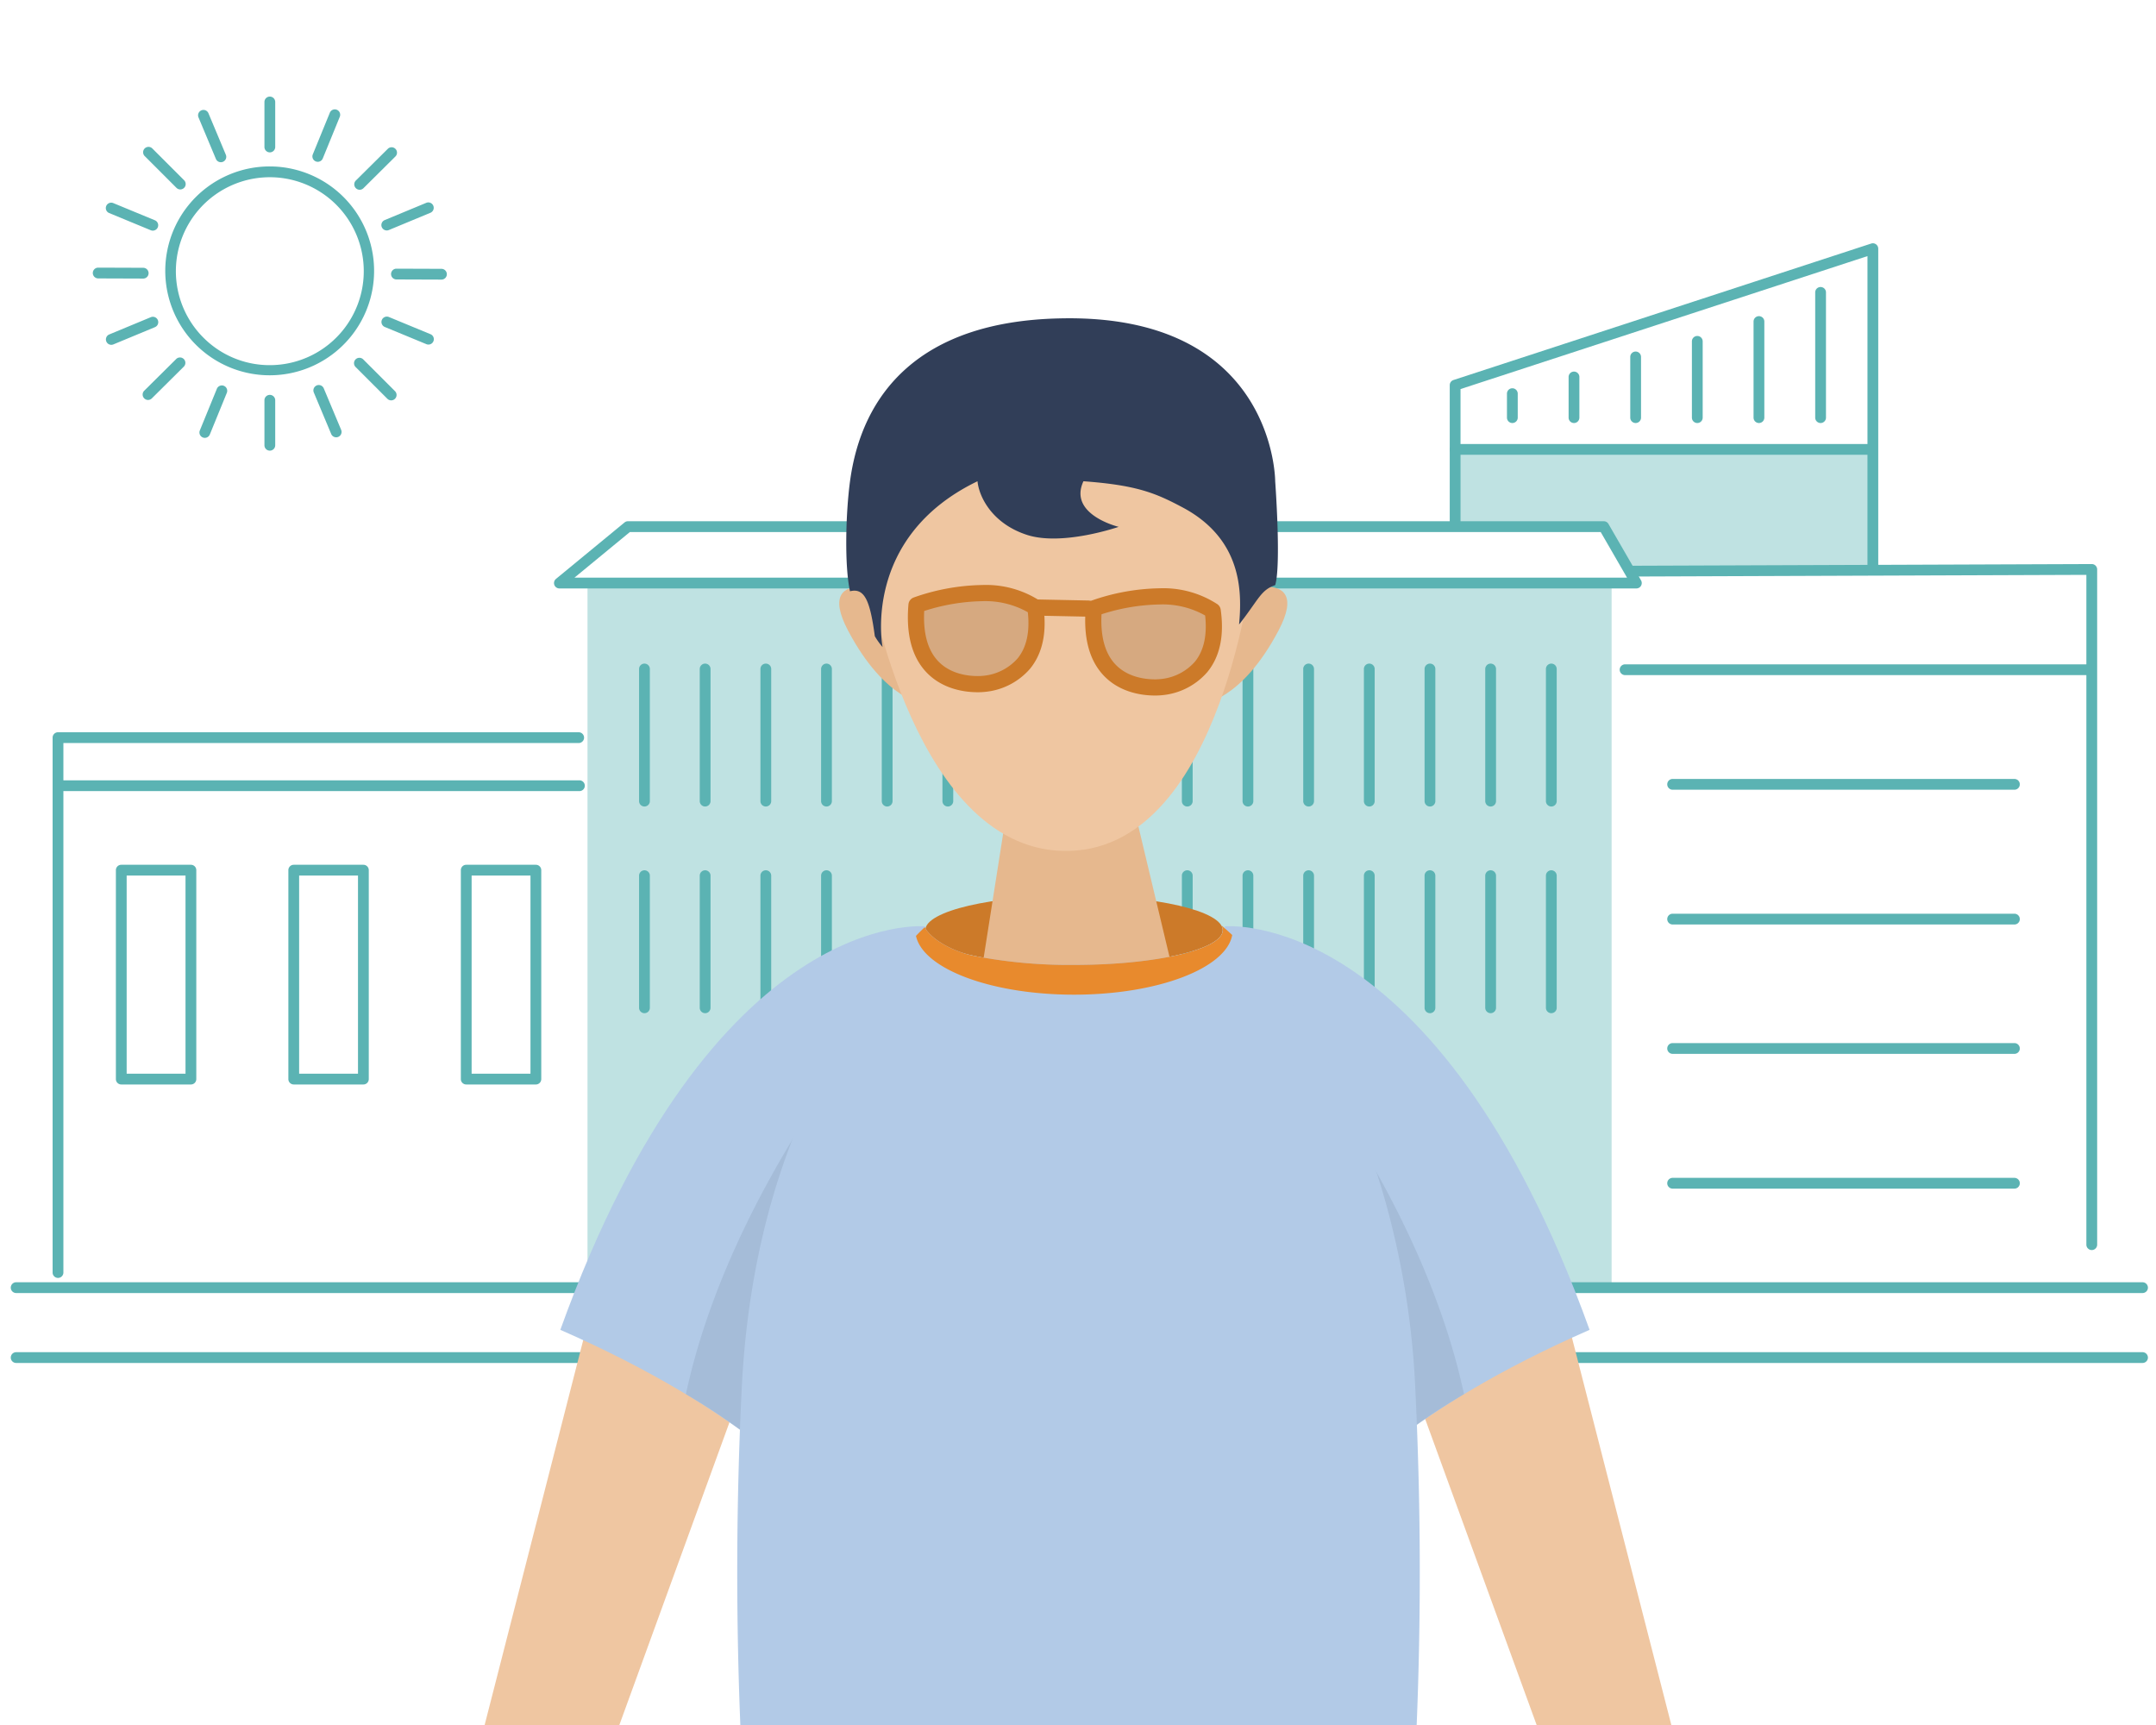 <svg xmlns="http://www.w3.org/2000/svg" xmlns:xlink="http://www.w3.org/1999/xlink" width="400" height="320" viewBox="0 0 400 320"><rect x="0" y="0" width="400" height="320" fill="#808080" stroke="none"/><defs><clipPath id="b"><rect width="400" height="320"/></clipPath></defs><g id="a" clip-path="url(#b)"><rect width="400" height="320" fill="#fff"/><path d="M0,0H77V23l-44.295.069L27.227,14.5H0Z" transform="translate(270 83.131)" fill="#bfe2e2"/><rect width="190" height="130.737" transform="translate(109 108.131)" fill="#bfe2e2"/><path d="M86.242,1H0A1,1,0,0,1-1,0,1,1,0,0,1,0-1H86.242a1,1,0,0,1,1,1A1,1,0,0,1,86.242,1Z" transform="translate(301.5 124.239)" fill="#5bb3b3"/><path d="M1.761,188.933a1,1,0,0,1-1-1V88.707a1,1,0,0,1,1-1h96.6a1,1,0,0,1,0,2H2.761v98.226A1,1,0,0,1,1.761,188.933Z" transform="translate(9 48.131)" fill="#5bb3b3"/><path d="M96.556,1H0A1,1,0,0,1-1,0,1,1,0,0,1,0-1H96.556a1,1,0,0,1,1,1A1,1,0,0,1,96.556,1Z" transform="translate(10.944 145.756)" fill="#5bb3b3"/><path d="M339.593,64.03h-82.4a1,1,0,1,1,0-2h80.67l-4.888-8.467H269.49a1,1,0,0,1,0-2h64.06a1,1,0,0,1,.866.5l6.043,10.467a1,1,0,0,1-.866,1.5Z" transform="translate(-36 45.131)" fill="#5bb3b3"/><path d="M183.845,64.03H101.787a1,1,0,0,1-.636-1.772l12.716-10.467a1,1,0,0,1,.636-.228h84.509a1,1,0,0,1,0,2h-84.15L104.575,62.03h79.27a1,1,0,0,1,0,2Z" transform="translate(2 45.131)" fill="#5bb3b3"/><path d="M383.469,60.805a1,1,0,0,1-1-1V2.379l-75.5,24.665V51.877a1,1,0,0,1-2,0V26.318a1,1,0,0,1,.689-.951L383.159.049A1,1,0,0,1,384.469,1V59.805A1,1,0,0,1,383.469,60.805Z" transform="translate(-36 45.131)" fill="#5bb3b3"/><path d="M0,25.509a1,1,0,0,1-1-1V0A1,1,0,0,1,0-1,1,1,0,0,1,1,0V24.509A1,1,0,0,1,0,25.509Z" transform="translate(287.813 124.104)" fill="#5bb3b3"/><path d="M0,25.509a1,1,0,0,1-1-1V0A1,1,0,0,1,0-1,1,1,0,0,1,1,0V24.509A1,1,0,0,1,0,25.509Z" transform="translate(287.813 162.444)" fill="#5bb3b3"/><path d="M0,25.509a1,1,0,0,1-1-1V0A1,1,0,0,1,0-1,1,1,0,0,1,1,0V24.509A1,1,0,0,1,0,25.509Z" transform="translate(242.786 162.444)" fill="#5bb3b3"/><path d="M0,25.509a1,1,0,0,1-1-1V0A1,1,0,0,1,0-1,1,1,0,0,1,1,0V24.509A1,1,0,0,1,0,25.509Z" transform="translate(276.556 124.104)" fill="#5bb3b3"/><path d="M0,25.509a1,1,0,0,1-1-1V0A1,1,0,0,1,0-1,1,1,0,0,1,1,0V24.509A1,1,0,0,1,0,25.509Z" transform="translate(276.556 162.444)" fill="#5bb3b3"/><path d="M0,25.509a1,1,0,0,1-1-1V0A1,1,0,0,1,0-1,1,1,0,0,1,1,0V24.509A1,1,0,0,1,0,25.509Z" transform="translate(231.529 162.444)" fill="#5bb3b3"/><path d="M0,25.509a1,1,0,0,1-1-1V0A1,1,0,0,1,0-1,1,1,0,0,1,1,0V24.509A1,1,0,0,1,0,25.509Z" transform="translate(265.299 124.104)" fill="#5bb3b3"/><path d="M0,25.509a1,1,0,0,1-1-1V0A1,1,0,0,1,0-1,1,1,0,0,1,1,0V24.509A1,1,0,0,1,0,25.509Z" transform="translate(265.299 162.444)" fill="#5bb3b3"/><path d="M0,25.509a1,1,0,0,1-1-1V0A1,1,0,0,1,0-1,1,1,0,0,1,1,0V24.509A1,1,0,0,1,0,25.509Z" transform="translate(220.273 162.444)" fill="#5bb3b3"/><path d="M0,25.509a1,1,0,0,1-1-1V0A1,1,0,0,1,0-1,1,1,0,0,1,1,0V24.509A1,1,0,0,1,0,25.509Z" transform="translate(254.042 124.104)" fill="#5bb3b3"/><path d="M0,25.509a1,1,0,0,1-1-1V0A1,1,0,0,1,0-1,1,1,0,0,1,1,0V24.509A1,1,0,0,1,0,25.509Z" transform="translate(254.042 162.444)" fill="#5bb3b3"/><path d="M0,25.509a1,1,0,0,1-1-1V0A1,1,0,0,1,0-1,1,1,0,0,1,1,0V24.509A1,1,0,0,1,0,25.509Z" transform="translate(209.016 162.444)" fill="#5bb3b3"/><path d="M0,25.509a1,1,0,0,1-1-1V0A1,1,0,0,1,0-1,1,1,0,0,1,1,0V24.509A1,1,0,0,1,0,25.509Z" transform="translate(119.567 124.104)" fill="#5bb3b3"/><path d="M0,25.509a1,1,0,0,1-1-1V0A1,1,0,0,1,0-1,1,1,0,0,1,1,0V24.509A1,1,0,0,1,0,25.509Z" transform="translate(164.594 124.104)" fill="#5bb3b3"/><path d="M0,25.509a1,1,0,0,1-1-1V0A1,1,0,0,1,0-1,1,1,0,0,1,1,0V24.509A1,1,0,0,1,0,25.509Z" transform="translate(209.016 124.104)" fill="#5bb3b3"/><path d="M0,25.509a1,1,0,0,1-1-1V0A1,1,0,0,1,0-1,1,1,0,0,1,1,0V24.509A1,1,0,0,1,0,25.509Z" transform="translate(119.567 162.444)" fill="#5bb3b3"/><path d="M0,25.509a1,1,0,0,1-1-1V0A1,1,0,0,1,0-1,1,1,0,0,1,1,0V24.509A1,1,0,0,1,0,25.509Z" transform="translate(130.824 124.104)" fill="#5bb3b3"/><path d="M0,25.509a1,1,0,0,1-1-1V0A1,1,0,0,1,0-1,1,1,0,0,1,1,0V24.509A1,1,0,0,1,0,25.509Z" transform="translate(175.851 124.104)" fill="#5bb3b3"/><path d="M0,25.509a1,1,0,0,1-1-1V0A1,1,0,0,1,0-1,1,1,0,0,1,1,0V24.509A1,1,0,0,1,0,25.509Z" transform="translate(220.272 124.104)" fill="#5bb3b3"/><path d="M0,25.509a1,1,0,0,1-1-1V0A1,1,0,0,1,0-1,1,1,0,0,1,1,0V24.509A1,1,0,0,1,0,25.509Z" transform="translate(130.824 162.444)" fill="#5bb3b3"/><path d="M0,25.509a1,1,0,0,1-1-1V0A1,1,0,0,1,0-1,1,1,0,0,1,1,0V24.509A1,1,0,0,1,0,25.509Z" transform="translate(142.081 124.104)" fill="#5bb3b3"/><path d="M0,25.509a1,1,0,0,1-1-1V0A1,1,0,0,1,0-1,1,1,0,0,1,1,0V24.509A1,1,0,0,1,0,25.509Z" transform="translate(187.107 124.104)" fill="#5bb3b3"/><path d="M0,25.509a1,1,0,0,1-1-1V0A1,1,0,0,1,0-1,1,1,0,0,1,1,0V24.509A1,1,0,0,1,0,25.509Z" transform="translate(231.529 124.104)" fill="#5bb3b3"/><path d="M0,25.509a1,1,0,0,1-1-1V0A1,1,0,0,1,0-1,1,1,0,0,1,1,0V24.509A1,1,0,0,1,0,25.509Z" transform="translate(142.081 162.444)" fill="#5bb3b3"/><path d="M0,25.509a1,1,0,0,1-1-1V0A1,1,0,0,1,0-1,1,1,0,0,1,1,0V24.509A1,1,0,0,1,0,25.509Z" transform="translate(153.337 124.104)" fill="#5bb3b3"/><path d="M0,25.509a1,1,0,0,1-1-1V0A1,1,0,0,1,0-1,1,1,0,0,1,1,0V24.509A1,1,0,0,1,0,25.509Z" transform="translate(198.364 124.104)" fill="#5bb3b3"/><path d="M0,25.509a1,1,0,0,1-1-1V0A1,1,0,0,1,0-1,1,1,0,0,1,1,0V24.509A1,1,0,0,1,0,25.509Z" transform="translate(242.786 124.104)" fill="#5bb3b3"/><path d="M0,25.509a1,1,0,0,1-1-1V0A1,1,0,0,1,0-1,1,1,0,0,1,1,0V24.509A1,1,0,0,1,0,25.509Z" transform="translate(153.337 162.444)" fill="#5bb3b3"/><path d="M63.41,1H0A1,1,0,0,1-1,0,1,1,0,0,1,0-1H63.41a1,1,0,0,1,1,1A1,1,0,0,1,63.41,1Z" transform="translate(310.322 145.5)" fill="#5bb3b3"/><path transform="translate(310.322 163.434)" fill="#5bb3b3"/><path d="M63.41,1H0A1,1,0,0,1-1,0,1,1,0,0,1,0-1H63.41a1,1,0,0,1,1,1A1,1,0,0,1,63.41,1Z" transform="translate(310.322 170.5)" fill="#5bb3b3"/><path d="M63.41,1H0A1,1,0,0,1-1,0,1,1,0,0,1,0-1H63.41a1,1,0,0,1,1,1A1,1,0,0,1,63.41,1Z" transform="translate(310.322 194.5)" fill="#5bb3b3"/><path d="M63.41,1H0A1,1,0,0,1-1,0,1,1,0,0,1,0-1H63.41a1,1,0,0,1,1,1A1,1,0,0,1,63.41,1Z" transform="translate(310.322 219.5)" fill="#5bb3b3"/><path d="M433.08,186.762a1,1,0,0,1-1-1V61.509l-84.446.311h0a1,1,0,0,1,0-2l85.45-.315a1,1,0,0,1,1,1V185.762A1,1,0,0,1,433.08,186.762Z" transform="translate(-45 45.131)" fill="#5bb3b3"/><path d="M142.476,1H0A1,1,0,0,1-1,0,1,1,0,0,1,0-1H142.476a1,1,0,0,1,1,1A1,1,0,0,1,142.476,1Z" transform="translate(255.025 238.868)" fill="#5bb3b3"/><path d="M142.476,1H0A1,1,0,0,1-1,0,1,1,0,0,1,0-1H142.476a1,1,0,0,1,1,1A1,1,0,0,1,142.476,1Z" transform="translate(255.025 251.84)" fill="#5bb3b3"/><path d="M142.476,1H0A1,1,0,0,1-1,0,1,1,0,0,1,0-1H142.476a1,1,0,0,1,1,1A1,1,0,0,1,142.476,1Z" transform="translate(3 238.868)" fill="#5bb3b3"/><path d="M142.476,1H0A1,1,0,0,1-1,0,1,1,0,0,1,0-1H142.476a1,1,0,0,1,1,1A1,1,0,0,1,142.476,1Z" transform="translate(3 251.84)" fill="#5bb3b3"/><path d="M59.41,16.659a19.372,19.372,0,1,1-7.564,1.527A19.31,19.31,0,0,1,59.41,16.659Zm0,36.862a17.43,17.43,0,1,0-12.325-5.105A17.317,17.317,0,0,0,59.41,53.521Z" transform="translate(-9.35 14.216)" fill="#5bb3b3"/><path d="M0,9.349a1,1,0,0,1-1-1V0A1,1,0,0,1,0-1,1,1,0,0,1,1,0V8.349A1,1,0,0,1,0,9.349Z" transform="translate(50.061 74.251)" fill="#5bb3b3"/><path d="M5.9,6.9A1,1,0,0,1,5.2,6.61l-5.9-5.9a1,1,0,0,1,0-1.414,1,1,0,0,1,1.414,0l5.9,5.9A1,1,0,0,1,5.9,6.9Z" transform="translate(66.672 67.37)" fill="#5bb3b3"/><path d="M8.349,1.029h0L0,1A1,1,0,0,1-1,0,1,1,0,0,1,0-1l8.349.029a1,1,0,0,1,0,2Z" transform="translate(73.553 50.84)" fill="#5bb3b3"/><path d="M0,8.727a1,1,0,0,1-.378-.075,1,1,0,0,1-.547-1.3L2.236-.379a1,1,0,0,1,1.3-.547,1,1,0,0,1,.547,1.3L.926,8.106A1,1,0,0,1,0,8.727Z" transform="translate(38 72.5)" fill="#5bb3b3"/><path d="M3.228,8.7a1,1,0,0,1-.923-.614L-.922.387A1,1,0,0,1-.387-.922,1,1,0,0,1,.922-.387l3.228,7.7A1,1,0,0,1,3.228,8.7Z" transform="translate(59.143 72.424)" fill="#5bb3b3"/><path d="M7.716,4.189a1,1,0,0,1-.382-.076L-.382.924A1,1,0,0,1-.924-.382,1,1,0,0,1,.382-.924L8.1,2.265a1,1,0,0,1-.382,1.924Z" transform="translate(71.771 59.731)" fill="#5bb3b3"/><path d="M0-1H12.919a1,1,0,0,1,1,1V38.758a1,1,0,0,1-1,1H0a1,1,0,0,1-1-1V0A1,1,0,0,1,0-1ZM11.919,1H1V37.758H11.919Z" transform="translate(54.5 161.421)" fill="#5bb3b3"/><path d="M0-1H12.919a1,1,0,0,1,1,1V38.758a1,1,0,0,1-1,1H0a1,1,0,0,1-1-1V0A1,1,0,0,1,0-1ZM11.919,1H1V37.758H11.919Z" transform="translate(86.5 161.421)" fill="#5bb3b3"/><path d="M77.325,1H0A1,1,0,0,1-1,0,1,1,0,0,1,0-1H77.325a1,1,0,0,1,1,1A1,1,0,0,1,77.325,1Z" transform="translate(269.973 83.365)" fill="#5bb3b3"/><path d="M0,24.232a1,1,0,0,1-1-1V0A1,1,0,0,1,0-1,1,1,0,0,1,1,0V23.232A1,1,0,0,1,0,24.232Z" transform="translate(337.772 54.242)" fill="#5bb3b3"/><path d="M0,18.825a1,1,0,0,1-1-1V0A1,1,0,0,1,0-1,1,1,0,0,1,1,0V17.825A1,1,0,0,1,0,18.825Z" transform="translate(326.335 59.648)" fill="#5bb3b3"/><path d="M0,15.149a1,1,0,0,1-1-1V0A1,1,0,0,1,0-1,1,1,0,0,1,1,0V14.149A1,1,0,0,1,0,15.149Z" transform="translate(314.897 63.325)" fill="#5bb3b3"/><path d="M0,12.259a1,1,0,0,1-1-1V0A1,1,0,0,1,0-1,1,1,0,0,1,1,0V11.259A1,1,0,0,1,0,12.259Z" transform="translate(303.459 66.215)" fill="#5bb3b3"/><path d="M0,8.543a1,1,0,0,1-1-1V0A1,1,0,0,1,0-1,1,1,0,0,1,1,0V7.543A1,1,0,0,1,0,8.543Z" transform="translate(292.021 69.931)" fill="#5bb3b3"/><path d="M0,5.446a1,1,0,0,1-1-1V0A1,1,0,0,1,0-1,1,1,0,0,1,1,0V4.446A1,1,0,0,1,0,5.446Z" transform="translate(280.584 73.027)" fill="#5bb3b3"/><path d="M0,9.349a1,1,0,0,1-1-1V0A1,1,0,0,1,0-1,1,1,0,0,1,1,0V8.349A1,1,0,0,1,0,9.349Z" transform="translate(50.061 18.917)" fill="#5bb3b3"/><path d="M5.9,6.9A1,1,0,0,1,5.2,6.61l-5.9-5.9a1,1,0,0,1,0-1.414,1,1,0,0,1,1.414,0l5.9,5.9A1,1,0,0,1,5.9,6.9Z" transform="translate(27.545 28.243)" fill="#5bb3b3"/><path d="M8.349,1.029h0L0,1A1,1,0,0,1-1,0,1,1,0,0,1,0-1l8.349.029a1,1,0,0,1,0,2Z" transform="translate(18.219 50.648)" fill="#5bb3b3"/><path d="M0,6.883a1,1,0,0,1-.71-.3,1,1,0,0,1,0-1.414L5.219-.71a1,1,0,0,1,1.414,0,1,1,0,0,1,0,1.414L.7,6.593A1,1,0,0,1,0,6.883Z" transform="translate(66.729 28.321)" fill="#5bb3b3"/><path d="M0,6.883a1,1,0,0,1-.71-.3,1,1,0,0,1,0-1.414L5.219-.71a1,1,0,0,1,1.414,0,1,1,0,0,1,0,1.414L.7,6.593A1,1,0,0,1,0,6.883Z" transform="translate(27.467 67.313)" fill="#5bb3b3"/><path d="M0,8.727a1,1,0,0,1-.378-.075,1,1,0,0,1-.547-1.3L2.236-.379a1,1,0,0,1,1.3-.547,1,1,0,0,1,.547,1.3L.926,8.106A1,1,0,0,1,0,8.727Z" transform="translate(58.958 21.289)" fill="#5bb3b3"/><path d="M3.228,8.7a1,1,0,0,1-.923-.614L-.922.387A1,1,0,0,1-.387-.922,1,1,0,0,1,.922-.387l3.228,7.7A1,1,0,0,1,3.228,8.7Z" transform="translate(37.75 21.393)" fill="#5bb3b3"/><path d="M7.716,4.189a1,1,0,0,1-.382-.076L-.382.924A1,1,0,0,1-.924-.382,1,1,0,0,1,.382-.924L8.1,2.265a1,1,0,0,1-.382,1.924Z" transform="translate(20.633 38.596)" fill="#5bb3b3"/><path d="M0,4.2a1,1,0,0,1-.924-.617,1,1,0,0,1,.54-1.307l7.711-3.2a1,1,0,0,1,1.307.54A1,1,0,0,1,8.094.924L.383,4.125A1,1,0,0,1,0,4.2Z" transform="translate(71.757 38.55)" fill="#5bb3b3"/><path d="M0,4.2a1,1,0,0,1-.924-.617,1,1,0,0,1,.54-1.307l7.711-3.2a1,1,0,0,1,1.307.54A1,1,0,0,1,8.094.924L.383,4.125A1,1,0,0,1,0,4.2Z" transform="translate(20.652 59.766)" fill="#5bb3b3"/><path d="M0-1H12.919a1,1,0,0,1,1,1V38.758a1,1,0,0,1-1,1H0a1,1,0,0,1-1-1V0A1,1,0,0,1,0-1ZM11.919,1H1V37.758H11.919Z" transform="translate(22.5 161.421)" fill="#5bb3b3"/><g transform="translate(0 -11)"><path d="M27.593,0C42.832,0,55.186,2.883,55.186,6.438s-12.354,6.438-27.593,6.438S0,9.994,0,6.438,12.354,0,27.593,0Z" transform="translate(171.665 177.123)" fill="#cc7a29"/><g transform="translate(155.704 68.436)"><path d="M-4280.788,5960.374s-17.507-6.716-10.564,6.45,14.311,13.664,14.311,13.664Z" transform="translate(4292.98 -5907.293)" fill="#e6b88e"/><path d="M-4289.233,5960.374s17.506-6.716,10.564,6.45-14.312,13.664-14.312,13.664Z" transform="translate(4360.171 -5907.293)" fill="#e6b88e"/><path d="M0,0,17.206,72.122H29.615L40.95,0Z" transform="translate(65.188 136.475) rotate(180)" fill="#e6b88e"/><path d="M4436.19,754.179s8.624,50.892,37.247,50.074,34.087-54.02,34.087-54.02-9.039-43.493-35.809-43.662C4440.1,707.53,4436.19,754.179,4436.19,754.179Z" transform="translate(-4430.708 -703.84)" fill="#efc6a1"/><path d="M-6250.4-6648.361a13.545,13.545,0,0,0,1.435,2.012s-3.972-20.342,17.613-30.762c.268,2.826,2.66,7.847,9.207,9.961s16.982-1.5,16.982-1.5-9.426-2.267-6.532-8.459c9.989.725,13.455,2.237,18.332,4.818,11.111,5.88,11.11,15.655,10.542,21.755,3.658-4.656,4-6.389,6.7-7.3,1.136-3.767,0-19.271,0-19.271s.038-31.169-39.982-30.213c-26.142.569-36.725,14.059-38.9,30.213-.808,5.991-1.045,15.727,0,20.407C-6252.283-6657.385-6251.279-6654.915-6250.4-6648.361Z" transform="translate(6257.002 6708.948)" fill="#313e58"/></g><g transform="translate(169.937 121.027)"><path d="M47.549,46.925s13.873-5.287,22.053.448c1.9,13.532-9.474,14.157-9.474,14.157S46.11,63.387,47.549,46.925Z" transform="translate(-47.446 -44.703)" fill="#d6a980"/><path d="M59.711,43.2a18.393,18.393,0,0,1,10.752,2.943,1.5,1.5,0,0,1,.624,1.02c.681,4.852-.157,8.75-2.49,11.586a12.605,12.605,0,0,1-8.328,4.272,12.428,12.428,0,0,1-1.383.069c-2.284,0-6.572-.5-9.632-3.838-2.6-2.835-3.675-7.028-3.2-12.461a1.5,1.5,0,0,1,.96-1.271A39.875,39.875,0,0,1,59.711,43.2ZM68.2,48.246A16.035,16.035,0,0,0,59.711,46.2a37.071,37.071,0,0,0-10.735,1.818c-.208,4.081.628,7.175,2.49,9.207,2.284,2.493,5.63,2.865,7.421,2.865a9.357,9.357,0,0,0,1.049-.051c.041-.005.066-.008.107-.01A9.686,9.686,0,0,0,66.3,56.821C67.964,54.783,68.6,51.9,68.2,48.246Z" transform="translate(-47.446 -44.703)" fill="#cc7a29"/><path d="M75.574,47.442s13.873-5.287,22.053.447c1.9,13.532-9.474,14.158-9.474,14.158S74.135,63.9,75.574,47.442Z" transform="translate(-42.574 -44.613)" fill="#d6a980"/><path d="M87.738,43.72a18.393,18.393,0,0,1,10.751,2.942,1.5,1.5,0,0,1,.624,1.02c.681,4.852-.157,8.75-2.49,11.587a12.606,12.606,0,0,1-8.328,4.273,12.429,12.429,0,0,1-1.383.069c-2.284,0-6.572-.5-9.632-3.838-2.6-2.835-3.675-7.028-3.2-12.461a1.5,1.5,0,0,1,.96-1.271A39.879,39.879,0,0,1,87.738,43.72Zm8.488,5.043a16.035,16.035,0,0,0-8.488-2.043A37.075,37.075,0,0,0,77,48.538c-.208,4.081.628,7.175,2.49,9.207,2.284,2.493,5.63,2.865,7.421,2.865a9.357,9.357,0,0,0,1.049-.051c.041-.005.067-.008.107-.01a9.687,9.687,0,0,0,6.259-3.213C95.989,55.3,96.626,52.416,96.225,48.762Z" transform="translate(-42.574 -44.613)" fill="#cc7a29"/><path d="M9.788,1.7H9.757L-.03,1.5A1.5,1.5,0,0,1-1.5-.03,1.5,1.5,0,0,1,.03-1.5l9.788.2a1.5,1.5,0,0,1-.03,3Z" transform="translate(22.156 2.67)" fill="#cc7a29"/></g><path d="M21.729,0l112.91,96.8q23.5,7.682,38.995,18.094c2.4,2.427,5.2,7.235-5.2,5.884s-21.408-2.3-23.036,1.184,4.47,8.08,1.3,12.734q-3.166,4.655-26.267-25.552L0,24.879Z" transform="translate(268.546 226.044) rotate(35)" fill="#efc6a1"/><path d="M21.729,135.32l112.91-96.8q23.5-7.682,38.995-18.094c2.4-2.427,5.2-7.235-5.2-5.884s-21.408,2.3-23.036-1.184,4.47-8.08,1.3-12.734q-3.166-4.655-26.266,25.551L0,110.441Z" transform="matrix(-0.819, 0.574, -0.574, -0.819, 209.069, 336.892)" fill="#efc6a1"/><g transform="translate(103.957 182.817)"><path d="M-6268.263-6640.485s-39.32-4-67.708,74.843c34.3,15.008,46.417,29.9,46.417,29.9Z" transform="translate(6335.971 6640.519)" fill="#b2cae7"/><path d="M-6278.9-6640.5s-35.152,37.358-44.408,80.549a114.912,114.912,0,0,1,23.117,17.748Z" transform="translate(6346.603 6646.766)" fill="#313e58" opacity="0.1"/></g><g transform="translate(227.205 182.817)"><path d="M-6335.971-6640.485s39.319-4,67.708,74.843c-34.3,15.008-46.417,29.9-46.417,29.9Z" transform="translate(6335.971 6640.519)" fill="#b2cae7"/><path d="M-6323.3-6640.5s35.152,37.358,44.408,80.549a114.947,114.947,0,0,0-23.117,17.748Z" transform="translate(6323.304 6646.766)" fill="#313e58" opacity="0.1"/></g><path d="M6503.722,6956.531h0l-2.417-.139-59.675-3.479,0-.026c-.149-1.029-1.48-10.519-2.478-26.7a698.359,698.359,0,0,1-.357-73.6c1-22.037,6-41.84,14.856-58.859,7.238-13.914,15.012-23.582,19.142-27.377.694,1.578,4.093,4.258,9.144,5.328a93.49,93.49,0,0,0,18.539,1.67c15.216,0,27.6-2.889,27.6-6.438a1.756,1.756,0,0,0-.274-.911c3.187,2.66,11.438,10.358,19.3,24.278a123.523,123.523,0,0,1,10.866,25.985,154.276,154.276,0,0,1,5.854,36.324,697.06,697.06,0,0,1-.354,73.6c-1.058,17.169-2.469,26.631-2.482,26.725" transform="translate(-6301.215 -6583.355)" fill="#b2cae7"/><path d="M0,1.962C.591,1.342,1.139.8,1.632.349c.7,1.576,4.093,4.257,9.145,5.326A93.217,93.217,0,0,0,29.316,7.349c15.216,0,27.6-2.887,27.6-6.438A1.759,1.759,0,0,0,56.636,0c.541.452,1.229,1.049,2.036,1.8C57.553,7.986,44.838,12.869,29.318,12.869,13.936,12.869,1.31,8.072,0,1.962Z" transform="translate(169.94 182.65)" fill="#e88a2d"/></g></g></svg>
